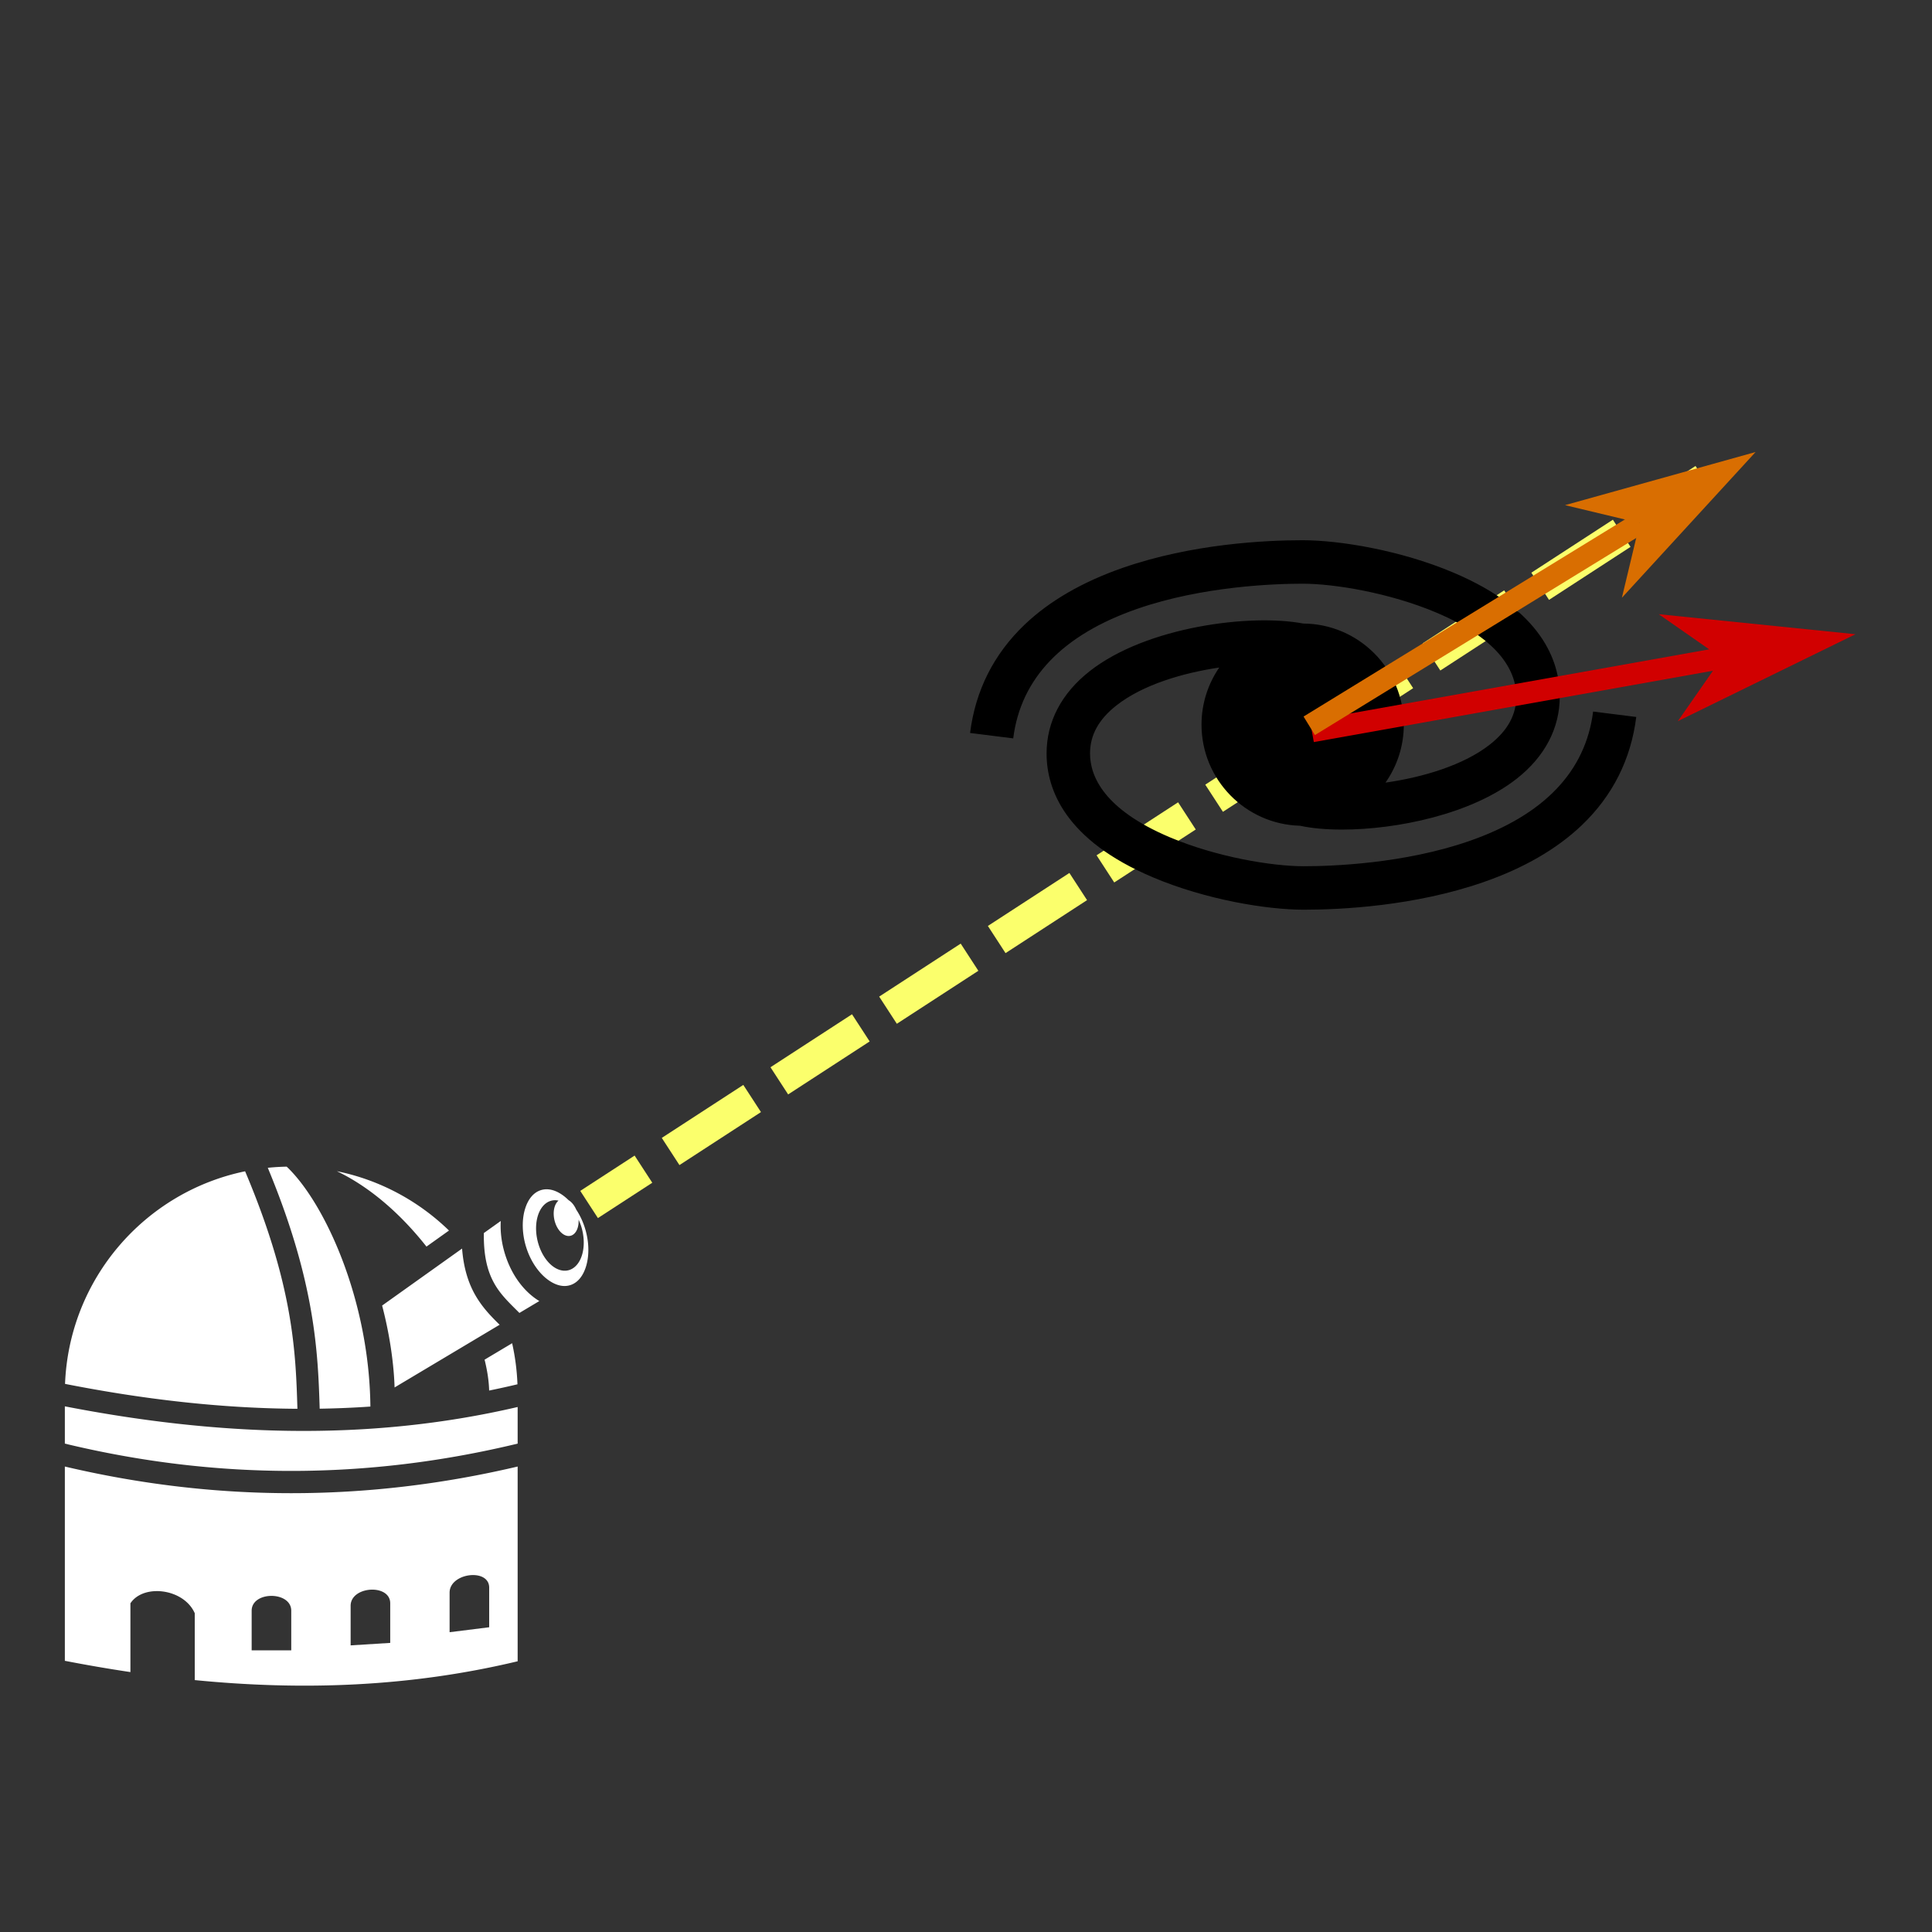 <?xml version="1.0" encoding="UTF-8" standalone="no"?>
<!-- Uploaded to: SVG Repo, www.svgrepo.com, Generator: SVG Repo Mixer Tools -->

<svg
   width="800px"
   height="800px"
   viewBox="0 0 512 512"
   version="1.1"
   id="svg166"
   sodipodi:docname="telescope_gal.svg"
   xml:space="preserve"
   inkscape:version="1.2.2 (732a01da63, 2022-12-09, custom)"
   xmlns:inkscape="http://www.inkscape.org/namespaces/inkscape"
   xmlns:sodipodi="http://sodipodi.sourceforge.net/DTD/sodipodi-0.dtd"
   xmlns="http://www.w3.org/2000/svg"
   xmlns:svg="http://www.w3.org/2000/svg"><rect x="0" y="0" width="512" height="512" fill="#333333" stroke="none"/><defs
     id="defs170" /><sodipodi:namedview
     id="namedview168"
     pagecolor="#737373"
     bordercolor="#000000"
     borderopacity="0.25"
     inkscape:showpageshadow="2"
     inkscape:pageopacity="0"
     inkscape:pagecheckerboard="0"
     inkscape:deskcolor="#ffffff"
     showgrid="false"
     inkscape:zoom="1.08375"
     inkscape:cx="317.41638"
     inkscape:cy="401.84544"
     inkscape:window-width="1846"
     inkscape:window-height="1129"
     inkscape:window-x="0"
     inkscape:window-y="0"
     inkscape:window-maximized="1"
     inkscape:current-layer="svg166" /><path
     fill="#000000"
     d="m 75.978,309.175 c -1.688,0.033 -3.359,0.134 -5.01,0.303 12.65,30.44 13.288,49.119 13.753,63.842 4.48,-0.072 8.959,-0.259 13.437,-0.566 -0.284,-28.503 -12.238,-54.178 -22.181,-63.579 z m 13.293,1.201 c 9.059,4.34 17.195,11.662 23.749,19.985 l 5.969,-4.256 c -8.05,-7.818 -18.288,-13.396 -29.719,-15.729 z m -24.315,0.029 c -26.531,5.48 -46.618,28.44 -47.719,56.339 20.568,4.052 41.091,6.479 61.584,6.6 -0.457,-14.928 -1.012,-32.54 -13.864,-62.939 z m 80.02,4.768 c -0.624,-0.015 -1.224,0.081 -1.791,0.28 -1.815,0.636 -3.279,2.324 -4.086,5.085 -0.808,2.762 -0.798,6.447 0.4,10.159 1.198,3.712 3.327,6.654 5.572,8.346 2.245,1.692 4.389,2.116 6.204,1.479 1.815,-0.636 3.278,-2.324 4.085,-5.086 0.808,-2.762 0.799,-6.447 -0.399,-10.159 -0.572,-1.772 -1.357,-3.366 -2.266,-4.735 a 5.022,3.187 76.94 0 0 -2.015,-2.484 c -0.422,-0.42 -0.855,-0.798 -1.292,-1.128 -1.543,-1.163 -3.039,-1.726 -4.413,-1.758 z m 1.903,2.904 a 9.493,6.088 76.585 0 1 1.131,0.1 5.022,3.187 76.94 0 0 -0.962,5.587 5.022,3.187 76.94 0 0 4.399,3.652 5.022,3.187 76.94 0 0 1.883,-4.188 9.493,6.088 76.585 0 1 0.767,2.002 9.493,6.088 76.585 0 1 -3.025,11.265 9.493,6.088 76.585 0 1 -8.406,-6.901 9.493,6.088 76.585 0 1 3.024,-11.264 9.493,6.088 76.585 0 1 1.189,-0.252 z m -14.171,5.496 -4.482,3.195 c -0.096,6.469 1.108,10.439 2.821,13.458 1.689,2.977 4.036,5.151 6.605,7.717 l 5.279,-3.151 c -0.484,-0.29 -0.956,-0.605 -1.411,-0.948 -3.353,-2.527 -6.054,-6.432 -7.591,-11.193 -0.991,-3.071 -1.386,-6.162 -1.221,-9.078 z m -10.251,7.308 -21.19,15.106 c 1.681,6.383 3.066,14.229 3.304,21.702 l 27.838,-16.616 c -2.215,-2.174 -4.59,-4.575 -6.496,-7.934 -1.793,-3.161 -3.06,-7.101 -3.457,-12.257 z m 13.264,25.087 -7.301,4.358 c 0.731,2.937 1.146,5.698 1.208,8.184 2.502,-0.51 5.003,-1.06 7.505,-1.658 -0.141,-3.726 -0.623,-7.364 -1.411,-10.885 z M 17.185,372.696 v 9.877 c 40.024,9.648 79.973,9.648 119.997,0 v -9.705 c -40.089,9.342 -80.126,7.573 -119.997,-0.173 z m 0,15.949 v 51.487 c 5.796,1.126 11.588,2.123 17.377,2.986 v -18.224 c 1.407,-2.131 4.008,-3.18 6.793,-3.234 4.072,-0.08 8.539,1.964 10.256,5.857 v 17.723 c 28.584,2.822 57.093,1.828 85.572,-4.986 v -51.609 c -39.975,9.417 -80.022,9.417 -119.997,0 z m 108.189,28.763 c 2.259,0.005 4.267,1.044 4.267,3.339 v 10.492 l -10.492,1.311 v -10.492 c 0,-2.951 3.32,-4.657 6.224,-4.651 z m -26.716,3.863 c 2.449,6.6e-4 4.755,1.163 4.755,3.622 v 10.492 l -10.492,0.656 v -10.492 c 0,-2.787 2.961,-4.279 5.737,-4.278 z m -26.72,1.655 c 2.623,0 5.246,1.311 5.246,3.934 v 10.492 h -10.492 v -10.492 c 0,-2.623 2.623,-3.934 5.246,-3.934 z"
     id="path164"
     style="stroke-width:0.328;fill:#ffffff;fill-opacity:1" /><path
     style="fill:#766b00;fill-opacity:0;stroke:#fbff6c;stroke-width:8.589;stroke-linejoin:round;stroke-miterlimit:1.8;stroke-dasharray:25.767, 8.589;stroke-dashoffset:8.589;stroke-opacity:1;paint-order:fill markers stroke"
     d="M 156.115,319.2 451.673,127.09"
     id="path297" /><path
     d="m 422.193,188.569 c -1.997,15.906 -13.057,27.458 -32.873,34.333 -17.321,6.01 -36.421,6.659 -43.829,6.659 -8.353,0 -23.015,-2.4 -35.468,-7.67 -17.483,-7.398 -21.152,-16.169 -21.152,-22.223 0,-4.861 2.29,-9.024 7,-12.727 6.899,-5.424 17.464,-8.594 27.244,-10.037 -2.962,4.311 -4.701,9.525 -4.701,15.14 0,14.544 11.646,26.411 26.102,26.786 3.048,0.667 6.85,1.02 11.106,1.02 14.594,0 34.387,-4.097 46.331,-13.488 7.457,-5.864 11.399,-13.396 11.399,-21.783 0,-9.537 -4.889,-22.975 -28.183,-32.832 -14.007,-5.927 -30.161,-8.581 -39.957,-8.581 -9.927,0 -29.311,0.948 -47.605,7.295 -10.718,3.719 -19.497,8.798 -26.092,15.095 -8.168,7.801 -13.024,17.452 -14.434,28.688 l 11.43,1.435 c 1.997,-15.906 13.057,-27.458 32.873,-34.333 17.321,-6.01 36.421,-6.659 43.829,-6.659 8.353,0 23.015,2.4 35.468,7.67 17.483,7.398 21.152,16.169 21.152,22.223 0,4.861 -2.29,9.024 -7,12.727 -6.999,5.503 -17.77,8.684 -27.667,10.097 3.056,-4.353 4.857,-9.649 4.857,-15.359 0,-14.73 -11.944,-26.719 -26.654,-26.8 -13.808,-2.649 -41.498,0.755 -56.616,12.641 -7.457,5.864 -11.399,13.396 -11.399,21.783 0,9.537 4.889,22.975 28.183,32.832 14.007,5.927 30.161,8.581 39.957,8.581 9.927,0 29.311,-0.948 47.605,-7.295 10.718,-3.719 19.497,-8.798 26.092,-15.095 8.168,-7.799 13.024,-17.45 14.434,-28.686 z"
     id="path18"
     inkscape:label="path18" /><g
     id="vel3D"><path
       style="color:#000000;fill:#ca0000;stroke-width:5.76;stroke-linejoin:bevel;stroke-miterlimit:1.8;stroke-dashoffset:13.42;-inkscape-stroke:none;paint-order:fill markers stroke"
       d="M 347.669,193.822 456.283,174.41"
       id="path9993" /><g
       id="g9987"><path
         style="fill:#d10000;fill-rule:evenodd;stroke-width:2.88;fill-opacity:1"
         d="m 456.283,174.41 -11.642,16.709 47.08,-23.043 -52.147,-5.308 z"
         id="path9989" /></g><path
       style="color:#000000;fill:#d10000;stroke-linejoin:bevel;stroke-miterlimit:1.8;stroke-dashoffset:13.42;-inkscape-stroke:none;paint-order:fill markers stroke"
       d="m 455.777,171.574 -108.615,19.412 1.014,5.672 108.615,-19.414 z"
       id="path9995" /></g><g
     id="vellos"><path
       style="color:#000000;fill:#946600;stroke-width:5.76;stroke-linejoin:bevel;stroke-miterlimit:1.8;stroke-dashoffset:13.42;-inkscape-stroke:none;paint-order:fill markers stroke"
       d="m 346.962,192.346 87.598,-53.733"
       id="path10362" /><g
       id="g10356"><path
         style="fill:#d96e01;fill-rule:evenodd;stroke-width:2.88;fill-opacity:1"
         d="m 434.56,138.613 -4.745,19.804 35.432,-38.627 -50.491,14.078 z"
         id="path10358" /></g><path
       style="color:#000000;fill:#d96e01;stroke-linejoin:bevel;stroke-miterlimit:1.8;stroke-dashoffset:13.42;-inkscape-stroke:none;paint-order:fill markers stroke"
       d="m 433.055,136.158 -87.598,53.732 3.012,4.91 87.598,-53.732 z"
       id="path10364" /></g></svg>
